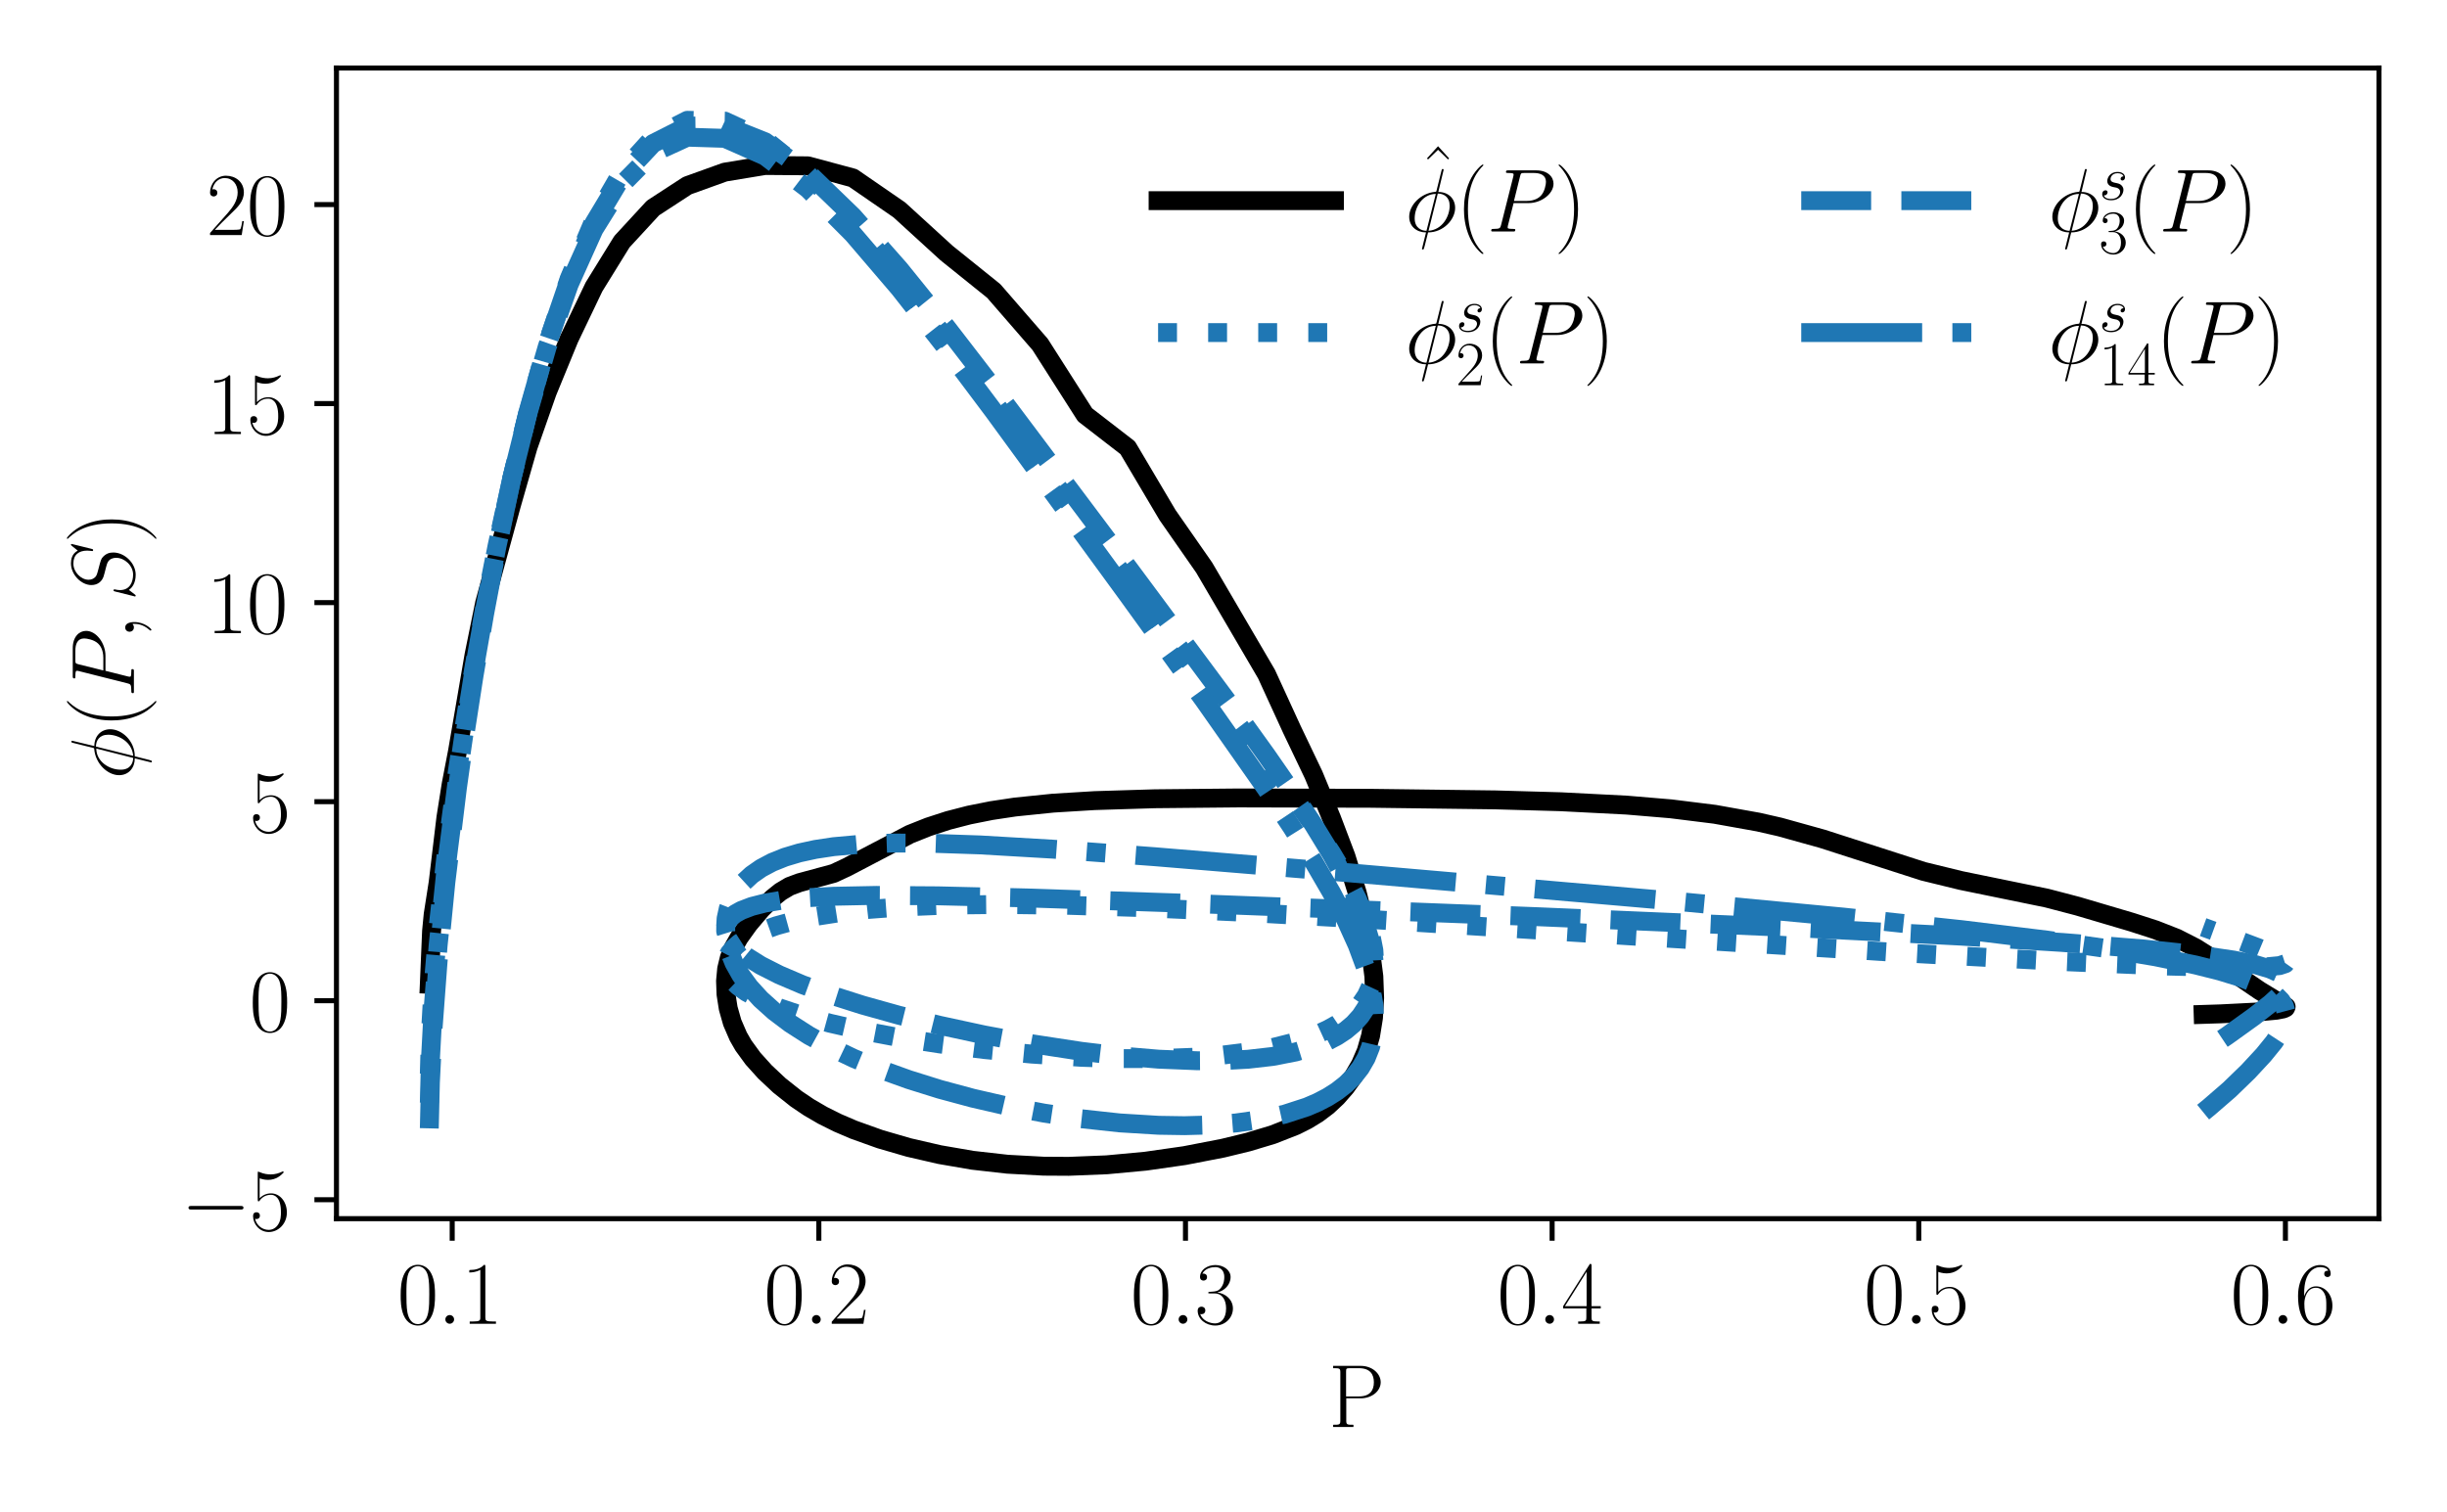 <?xml version="1.0" encoding="utf-8" standalone="no"?>
<!DOCTYPE svg PUBLIC "-//W3C//DTD SVG 1.1//EN"
  "http://www.w3.org/Graphics/SVG/1.1/DTD/svg11.dtd">
<svg xmlns:xlink="http://www.w3.org/1999/xlink" width="388.543pt" height="240.133pt" viewBox="0 0 388.543 240.133" xmlns="http://www.w3.org/2000/svg" version="1.1">
 <defs>
  <style type="text/css">*{stroke-linejoin: round; stroke-linecap: butt}</style>
 </defs>
 <g id="figure_1">
  <g id="patch_1">
   <path d="M 0 240.133 
L 388.543 240.133 
L 388.543 0 
L 0 0 
z
" style="fill: #ffffff"/>
  </g>
  <g id="axes_1">
   <g id="patch_2">
    <path d="M 53.424 193.537 
L 377.743 193.537 
L 377.743 10.8 
L 53.424 10.8 
z
" style="fill: #ffffff"/>
   </g>
   <g id="matplotlib.axis_1">
    <g id="xtick_1">
     <g id="line2d_1">
      <defs>
       <path id="m96bd1c5758" d="M 0 0 
L 0 3.5 
" style="stroke: #000000; stroke-width: 0.8"/>
      </defs>
      <g>
       <use xlink:href="#m96bd1c5758" x="71.802" y="193.537" style="stroke: #000000; stroke-width: 0.8"/>
      </g>
     </g>
     <g id="text_1">
      <!-- $\mathdefault{0.1}$ -->
      <g transform="translate(63.077 210.223) scale(0.14 -0.14)">
       <defs>
        <path id="CMR17-30" d="M 2688 2025 
C 2688 2416 2682 3080 2413 3591 
C 2176 4039 1798 4198 1466 4198 
C 1158 4198 768 4058 525 3597 
C 269 3118 243 2524 243 2025 
C 243 1661 250 1106 448 619 
C 723 -39 1216 -128 1466 -128 
C 1760 -128 2208 -7 2470 600 
C 2662 1042 2688 1559 2688 2025 
z
M 1466 -26 
C 1056 -26 813 325 723 812 
C 653 1188 653 1738 653 2096 
C 653 2588 653 2997 736 3387 
C 858 3929 1216 4096 1466 4096 
C 1728 4096 2067 3923 2189 3400 
C 2272 3036 2278 2607 2278 2096 
C 2278 1680 2278 1169 2202 792 
C 2067 95 1690 -26 1466 -26 
z
" transform="scale(0.016)"/>
        <path id="CMMI12-3a" d="M 1178 307 
C 1178 492 1024 619 870 619 
C 685 619 557 466 557 313 
C 557 128 710 0 864 0 
C 1050 0 1178 153 1178 307 
z
" transform="scale(0.016)"/>
        <path id="CMR17-31" d="M 1702 4058 
C 1702 4192 1696 4192 1606 4192 
C 1357 3916 979 3827 621 3827 
C 602 3827 570 3827 563 3808 
C 557 3795 557 3782 557 3648 
C 755 3648 1088 3686 1344 3839 
L 1344 461 
C 1344 236 1331 160 781 160 
L 589 160 
L 589 0 
C 896 0 1216 0 1523 0 
C 1830 0 2150 0 2458 0 
L 2458 160 
L 2266 160 
C 1715 160 1702 230 1702 458 
L 1702 4058 
z
" transform="scale(0.016)"/>
       </defs>
       <use xlink:href="#CMR17-30" transform="scale(0.996)"/>
       <use xlink:href="#CMMI12-3a" transform="translate(45.69 0) scale(0.996)"/>
       <use xlink:href="#CMR17-31" transform="translate(72.788 0) scale(0.996)"/>
      </g>
     </g>
    </g>
    <g id="xtick_2">
     <g id="line2d_2">
      <g>
       <use xlink:href="#m96bd1c5758" x="130.019" y="193.537" style="stroke: #000000; stroke-width: 0.8"/>
      </g>
     </g>
     <g id="text_2">
      <!-- $\mathdefault{0.2}$ -->
      <g transform="translate(121.294 210.223) scale(0.14 -0.14)">
       <defs>
        <path id="CMR17-32" d="M 2669 989 
L 2554 989 
C 2490 536 2438 459 2413 420 
C 2381 369 1920 369 1830 369 
L 602 369 
C 832 619 1280 1072 1824 1597 
C 2214 1967 2669 2402 2669 3035 
C 2669 3790 2067 4224 1395 4224 
C 691 4224 262 3604 262 3030 
C 262 2780 448 2748 525 2748 
C 589 2748 781 2787 781 3010 
C 781 3207 614 3264 525 3264 
C 486 3264 448 3258 422 3245 
C 544 3790 915 4058 1306 4058 
C 1862 4058 2227 3617 2227 3035 
C 2227 2479 1901 2000 1536 1584 
L 262 146 
L 262 0 
L 2515 0 
L 2669 989 
z
" transform="scale(0.016)"/>
       </defs>
       <use xlink:href="#CMR17-30" transform="scale(0.996)"/>
       <use xlink:href="#CMMI12-3a" transform="translate(45.69 0) scale(0.996)"/>
       <use xlink:href="#CMR17-32" transform="translate(72.788 0) scale(0.996)"/>
      </g>
     </g>
    </g>
    <g id="xtick_3">
     <g id="line2d_3">
      <g>
       <use xlink:href="#m96bd1c5758" x="188.236" y="193.537" style="stroke: #000000; stroke-width: 0.8"/>
      </g>
     </g>
     <g id="text_3">
      <!-- $\mathdefault{0.3}$ -->
      <g transform="translate(179.51 210.223) scale(0.14 -0.14)">
       <defs>
        <path id="CMR17-33" d="M 1414 2157 
C 1984 2157 2234 1662 2234 1090 
C 2234 320 1824 25 1453 25 
C 1114 25 563 194 390 693 
C 422 680 454 680 486 680 
C 640 680 755 782 755 948 
C 755 1133 614 1216 486 1216 
C 378 1216 211 1165 211 926 
C 211 335 787 -128 1466 -128 
C 2176 -128 2720 430 2720 1085 
C 2720 1707 2208 2157 1600 2227 
C 2086 2328 2554 2756 2554 3329 
C 2554 3820 2048 4179 1472 4179 
C 890 4179 378 3829 378 3329 
C 378 3110 544 3072 627 3072 
C 762 3072 877 3155 877 3321 
C 877 3486 762 3569 627 3569 
C 602 3569 570 3569 544 3557 
C 730 3959 1235 4032 1459 4032 
C 1683 4032 2106 3925 2106 3320 
C 2106 3143 2080 2828 1862 2550 
C 1670 2304 1453 2304 1242 2284 
C 1210 2284 1062 2269 1037 2269 
C 992 2263 966 2257 966 2208 
C 966 2163 973 2157 1101 2157 
L 1414 2157 
z
" transform="scale(0.016)"/>
       </defs>
       <use xlink:href="#CMR17-30" transform="scale(0.996)"/>
       <use xlink:href="#CMMI12-3a" transform="translate(45.69 0) scale(0.996)"/>
       <use xlink:href="#CMR17-33" transform="translate(72.788 0) scale(0.996)"/>
      </g>
     </g>
    </g>
    <g id="xtick_4">
     <g id="line2d_4">
      <g>
       <use xlink:href="#m96bd1c5758" x="246.452" y="193.537" style="stroke: #000000; stroke-width: 0.8"/>
      </g>
     </g>
     <g id="text_4">
      <!-- $\mathdefault{0.4}$ -->
      <g transform="translate(237.727 210.223) scale(0.14 -0.14)">
       <defs>
        <path id="CMR17-34" d="M 2150 4122 
C 2150 4256 2144 4256 2029 4256 
L 128 1254 
L 128 1088 
L 1779 1088 
L 1779 457 
C 1779 224 1766 160 1318 160 
L 1197 160 
L 1197 0 
C 1402 0 1747 0 1965 0 
C 2182 0 2528 0 2733 0 
L 2733 160 
L 2611 160 
C 2163 160 2150 224 2150 457 
L 2150 1088 
L 2803 1088 
L 2803 1254 
L 2150 1254 
L 2150 4122 
z
M 1798 3703 
L 1798 1254 
L 256 1254 
L 1798 3703 
z
" transform="scale(0.016)"/>
       </defs>
       <use xlink:href="#CMR17-30" transform="scale(0.996)"/>
       <use xlink:href="#CMMI12-3a" transform="translate(45.69 0) scale(0.996)"/>
       <use xlink:href="#CMR17-34" transform="translate(72.788 0) scale(0.996)"/>
      </g>
     </g>
    </g>
    <g id="xtick_5">
     <g id="line2d_5">
      <g>
       <use xlink:href="#m96bd1c5758" x="304.669" y="193.537" style="stroke: #000000; stroke-width: 0.8"/>
      </g>
     </g>
     <g id="text_5">
      <!-- $\mathdefault{0.5}$ -->
      <g transform="translate(295.944 210.223) scale(0.14 -0.14)">
       <defs>
        <path id="CMR17-35" d="M 730 3692 
C 794 3666 1056 3584 1325 3584 
C 1920 3584 2246 3911 2432 4100 
C 2432 4157 2432 4192 2394 4192 
C 2387 4192 2374 4192 2323 4163 
C 2099 4058 1837 3973 1517 3973 
C 1325 3973 1037 3999 723 4139 
C 653 4171 640 4171 634 4171 
C 602 4171 595 4164 595 4037 
L 595 2203 
C 595 2089 595 2057 659 2057 
C 691 2057 704 2070 736 2114 
C 941 2401 1222 2522 1542 2522 
C 1766 2522 2246 2382 2246 1289 
C 2246 1085 2246 715 2054 421 
C 1894 159 1645 25 1370 25 
C 947 25 518 320 403 814 
C 429 807 480 795 506 795 
C 589 795 749 840 749 1038 
C 749 1210 627 1280 506 1280 
C 358 1280 262 1190 262 1011 
C 262 454 704 -128 1382 -128 
C 2042 -128 2669 440 2669 1264 
C 2669 2030 2170 2624 1549 2624 
C 1222 2624 947 2503 730 2274 
L 730 3692 
z
" transform="scale(0.016)"/>
       </defs>
       <use xlink:href="#CMR17-30" transform="scale(0.996)"/>
       <use xlink:href="#CMMI12-3a" transform="translate(45.69 0) scale(0.996)"/>
       <use xlink:href="#CMR17-35" transform="translate(72.788 0) scale(0.996)"/>
      </g>
     </g>
    </g>
    <g id="xtick_6">
     <g id="line2d_6">
      <g>
       <use xlink:href="#m96bd1c5758" x="362.886" y="193.537" style="stroke: #000000; stroke-width: 0.8"/>
      </g>
     </g>
     <g id="text_6">
      <!-- $\mathdefault{0.6}$ -->
      <g transform="translate(354.16 210.223) scale(0.14 -0.14)">
       <defs>
        <path id="CMR17-36" d="M 678 2176 
C 678 3690 1395 4032 1811 4032 
C 1946 4032 2272 4009 2400 3776 
C 2298 3776 2106 3776 2106 3553 
C 2106 3381 2246 3323 2336 3323 
C 2394 3323 2566 3348 2566 3560 
C 2566 3954 2246 4179 1805 4179 
C 1043 4179 243 3390 243 1984 
C 243 253 966 -128 1478 -128 
C 2099 -128 2688 427 2688 1283 
C 2688 2081 2170 2662 1517 2662 
C 1126 2662 838 2407 678 1960 
L 678 2176 
z
M 1478 25 
C 691 25 691 1200 691 1436 
C 691 1896 909 2560 1504 2560 
C 1613 2560 1926 2560 2138 2120 
C 2253 1870 2253 1609 2253 1289 
C 2253 944 2253 690 2118 434 
C 1978 171 1773 25 1478 25 
z
" transform="scale(0.016)"/>
       </defs>
       <use xlink:href="#CMR17-30" transform="scale(0.996)"/>
       <use xlink:href="#CMMI12-3a" transform="translate(45.69 0) scale(0.996)"/>
       <use xlink:href="#CMR17-36" transform="translate(72.788 0) scale(0.996)"/>
      </g>
     </g>
    </g>
    <g id="text_7">
     <!-- P -->
     <g transform="translate(210.938 226.621) scale(0.14 -0.14)">
      <defs>
       <path id="CMR17-50" d="M 1267 2042 
L 2291 2042 
C 3117 2042 3718 2578 3718 3184 
C 3718 3791 3130 4352 2291 4352 
L 333 4352 
L 333 4186 
C 774 4186 845 4186 845 3899 
L 845 446 
C 845 160 774 160 333 160 
L 333 0 
C 518 0 858 0 1056 0 
C 1254 0 1594 0 1779 0 
L 1779 160 
C 1338 160 1267 160 1267 446 
L 1267 2042 
z
M 1254 2176 
L 1254 3938 
C 1254 4155 1267 4186 1523 4186 
L 2170 4186 
C 2995 4186 3232 3714 3232 3184 
C 3232 2604 2950 2176 2170 2176 
L 1254 2176 
z
" transform="scale(0.016)"/>
      </defs>
      <use xlink:href="#CMR17-50" transform="scale(0.996)"/>
     </g>
    </g>
   </g>
   <g id="matplotlib.axis_2">
    <g id="ytick_1">
     <g id="line2d_7">
      <defs>
       <path id="m9ee43b4788" d="M 0 0 
L -3.5 0 
" style="stroke: #000000; stroke-width: 0.8"/>
      </defs>
      <g>
       <use xlink:href="#m9ee43b4788" x="53.424" y="190.529" style="stroke: #000000; stroke-width: 0.8"/>
      </g>
     </g>
     <g id="text_8">
      <!-- $\mathdefault{−5}$ -->
      <g transform="translate(28.748 195.372) scale(0.14 -0.14)">
       <defs>
        <path id="CMSY10-0" d="M 4218 1472 
C 4326 1472 4442 1472 4442 1600 
C 4442 1728 4326 1728 4218 1728 
L 755 1728 
C 646 1728 531 1728 531 1600 
C 531 1472 646 1472 755 1472 
L 4218 1472 
z
" transform="scale(0.016)"/>
       </defs>
       <use xlink:href="#CMSY10-0" transform="scale(0.996)"/>
       <use xlink:href="#CMR17-35" transform="translate(77.487 0) scale(0.996)"/>
      </g>
     </g>
    </g>
    <g id="ytick_2">
     <g id="line2d_8">
      <g>
       <use xlink:href="#m9ee43b4788" x="53.424" y="158.92" style="stroke: #000000; stroke-width: 0.8"/>
      </g>
     </g>
     <g id="text_9">
      <!-- $\mathdefault{0}$ -->
      <g transform="translate(39.596 163.763) scale(0.14 -0.14)">
       <use xlink:href="#CMR17-30" transform="scale(0.996)"/>
      </g>
     </g>
    </g>
    <g id="ytick_3">
     <g id="line2d_9">
      <g>
       <use xlink:href="#m9ee43b4788" x="53.424" y="127.311" style="stroke: #000000; stroke-width: 0.8"/>
      </g>
     </g>
     <g id="text_10">
      <!-- $\mathdefault{5}$ -->
      <g transform="translate(39.596 132.154) scale(0.14 -0.14)">
       <use xlink:href="#CMR17-35" transform="scale(0.996)"/>
      </g>
     </g>
    </g>
    <g id="ytick_4">
     <g id="line2d_10">
      <g>
       <use xlink:href="#m9ee43b4788" x="53.424" y="95.703" style="stroke: #000000; stroke-width: 0.8"/>
      </g>
     </g>
     <g id="text_11">
      <!-- $\mathdefault{10}$ -->
      <g transform="translate(32.767 100.546) scale(0.14 -0.14)">
       <use xlink:href="#CMR17-31" transform="scale(0.996)"/>
       <use xlink:href="#CMR17-30" transform="translate(45.69 0) scale(0.996)"/>
      </g>
     </g>
    </g>
    <g id="ytick_5">
     <g id="line2d_11">
      <g>
       <use xlink:href="#m9ee43b4788" x="53.424" y="64.094" style="stroke: #000000; stroke-width: 0.8"/>
      </g>
     </g>
     <g id="text_12">
      <!-- $\mathdefault{15}$ -->
      <g transform="translate(32.767 68.937) scale(0.14 -0.14)">
       <use xlink:href="#CMR17-31" transform="scale(0.996)"/>
       <use xlink:href="#CMR17-35" transform="translate(45.69 0) scale(0.996)"/>
      </g>
     </g>
    </g>
    <g id="ytick_6">
     <g id="line2d_12">
      <g>
       <use xlink:href="#m9ee43b4788" x="53.424" y="32.485" style="stroke: #000000; stroke-width: 0.8"/>
      </g>
     </g>
     <g id="text_13">
      <!-- $\mathdefault{20}$ -->
      <g transform="translate(32.767 37.328) scale(0.14 -0.14)">
       <use xlink:href="#CMR17-32" transform="scale(0.996)"/>
       <use xlink:href="#CMR17-30" transform="translate(45.69 0) scale(0.996)"/>
      </g>
     </g>
    </g>
    <g id="text_14">
     <!-- $\phi(P, S)$ -->
     <g transform="translate(21.261 123.777) rotate(-90) scale(0.14 -0.14)">
      <defs>
       <path id="CMMI12-1e" d="M 2752 4390 
C 2752 4448 2707 4448 2688 4448 
C 2630 4448 2624 4435 2598 4326 
L 2253 2939 
C 2234 2856 2227 2849 2221 2843 
C 2214 2830 2170 2824 2157 2824 
C 1107 2734 301 1864 301 1057 
C 301 361 832 -64 1498 -64 
C 1446 -261 1402 -463 1350 -659 
C 1261 -995 1210 -1204 1210 -1229 
C 1210 -1241 1210 -1280 1274 -1280 
C 1293 -1280 1318 -1280 1331 -1254 
C 1344 -1241 1382 -1089 1408 -1008 
L 1645 -64 
C 2739 -64 3571 854 3571 1680 
C 3571 2343 3085 2816 2374 2816 
L 2752 4390 
z
M 2336 2701 
C 2758 2701 3181 2463 3181 1828 
C 3181 1097 2675 128 1677 50 
L 2336 2701 
z
M 1530 50 
C 1216 50 691 220 691 938 
C 691 1761 1274 2676 2195 2676 
L 1530 50 
z
" transform="scale(0.016)"/>
       <path id="CMR17-28" d="M 1958 -1561 
C 1958 -1555 1958 -1542 1939 -1523 
C 1645 -1224 858 -407 858 1581 
C 858 3569 1632 4379 1946 4697 
C 1946 4704 1958 4717 1958 4736 
C 1958 4755 1939 4768 1914 4768 
C 1843 4768 1299 4296 986 3594 
C 666 2887 576 2199 576 1588 
C 576 1128 621 351 1005 -471 
C 1312 -1135 1837 -1600 1914 -1600 
C 1946 -1600 1958 -1587 1958 -1561 
z
" transform="scale(0.016)"/>
       <path id="CMMI12-50" d="M 1894 2023 
L 2970 2023 
C 3853 2023 4736 2673 4736 3401 
C 4736 3898 4314 4352 3507 4352 
L 1530 4352 
C 1408 4352 1350 4352 1350 4231 
C 1350 4167 1408 4167 1504 4167 
C 1894 4167 1894 4116 1894 4046 
C 1894 4034 1894 3995 1869 3899 
L 1005 472 
C 947 249 934 185 486 185 
C 365 185 301 185 301 70 
C 301 0 358 0 397 0 
C 518 0 646 0 768 0 
L 1517 0 
C 1638 0 1773 0 1894 0 
C 1946 0 2016 0 2016 121 
C 2016 185 1958 185 1862 185 
C 1478 185 1472 230 1472 293 
C 1472 325 1478 369 1485 401 
L 1894 2023 
z
M 2355 3930 
C 2413 4167 2438 4167 2688 4167 
L 3322 4167 
C 3802 4167 4198 4013 4198 3535 
C 4198 3369 4115 2827 3821 2534 
C 3712 2419 3405 2176 2822 2176 
L 1920 2176 
L 2355 3930 
z
" transform="scale(0.016)"/>
       <path id="CMMI12-3b" d="M 1248 -31 
C 1248 343 1126 619 864 619 
C 659 619 557 453 557 313 
C 557 172 653 0 870 0 
C 954 0 1024 26 1082 83 
C 1094 96 1101 96 1107 96 
C 1120 96 1120 5 1120 -27 
C 1120 -240 1082 -659 710 -1080 
C 640 -1157 640 -1170 640 -1183 
C 640 -1216 672 -1248 704 -1248 
C 755 -1248 1248 -771 1248 -31 
z
" transform="scale(0.016)"/>
       <path id="CMMI12-53" d="M 4064 4423 
C 4064 4480 4019 4480 4006 4480 
C 3981 4480 3974 4474 3898 4378 
C 3859 4333 3597 4001 3590 3995 
C 3379 4410 2957 4480 2688 4480 
C 1875 4480 1139 3743 1139 3025 
C 1139 2549 1427 2269 1741 2161 
C 1811 2135 2189 2033 2381 1989 
C 2707 1900 2790 1875 2925 1735 
C 2950 1703 3078 1557 3078 1258 
C 3078 667 2528 57 1888 57 
C 1363 57 781 280 781 991 
C 781 1112 806 1265 826 1328 
C 826 1348 832 1378 832 1391 
C 832 1417 819 1449 768 1449 
C 710 1449 704 1436 678 1328 
L 352 24 
C 352 18 326 -64 326 -71 
C 326 -128 378 -128 390 -128 
C 416 -128 422 -122 499 -26 
L 794 356 
C 947 126 1280 -128 1875 -128 
C 2701 -128 3456 666 3456 1460 
C 3456 1728 3392 1963 3149 2197 
C 3014 2331 2899 2363 2310 2516 
C 1882 2630 1824 2649 1709 2751 
C 1600 2858 1517 3011 1517 3227 
C 1517 3761 2061 4308 2669 4308 
C 3296 4308 3590 3926 3590 3323 
C 3590 3158 3558 2986 3558 2961 
C 3558 2903 3610 2903 3629 2903 
C 3686 2903 3693 2922 3718 3024 
L 4064 4423 
z
" transform="scale(0.016)"/>
       <path id="CMR17-29" d="M 1683 1581 
C 1683 2040 1638 2817 1254 3639 
C 947 4303 422 4768 346 4768 
C 326 4768 301 4761 301 4729 
C 301 4717 307 4710 314 4697 
C 621 4378 1402 3568 1402 1584 
C 1402 -407 627 -1217 314 -1537 
C 307 -1549 301 -1556 301 -1568 
C 301 -1600 326 -1600 346 -1600 
C 416 -1600 960 -1128 1274 -426 
C 1594 281 1683 969 1683 1581 
z
" transform="scale(0.016)"/>
      </defs>
      <use xlink:href="#CMMI12-1e" transform="scale(0.996)"/>
      <use xlink:href="#CMR17-28" transform="translate(57.734 0) scale(0.996)"/>
      <use xlink:href="#CMMI12-50" transform="translate(93.015 0) scale(0.996)"/>
      <use xlink:href="#CMMI12-3b" transform="translate(158.602 0) scale(0.996)"/>
      <use xlink:href="#CMMI12-53" transform="translate(202.303 0) scale(0.996)"/>
      <use xlink:href="#CMR17-29" transform="translate(268.098 0) scale(0.996)"/>
     </g>
    </g>
   </g>
   <g id="line2d_13">
    <path d="M 68.166 156.314 
L 68.524 147.869 
L 68.78 145.21 
L 69.563 140.198 
L 70.801 129.831 
L 71.635 124.557 
L 72.64 119.33 
L 75.267 104.013 
L 76.947 95.765 
L 81.203 80.212 
L 83.852 70.969 
L 86.898 62.272 
L 90.375 53.802 
L 94.318 45.557 
L 98.751 38.383 
L 103.69 33.027 
L 109.138 29.477 
L 115.079 27.338 
L 121.482 26.282 
L 128.291 26.336 
L 135.428 28.257 
L 142.798 33.333 
L 150.291 40.177 
L 157.784 46.205 
L 165.154 54.694 
L 172.282 65.872 
L 179.058 71.107 
L 185.389 81.798 
L 191.205 90.145 
L 201.101 107.051 
L 205.142 115.862 
L 208.577 123.052 
L 211.429 129.951 
L 213.727 136.011 
L 215.506 141.785 
L 216.807 147.021 
L 217.673 151.372 
L 218.147 155.069 
L 218.272 158.465 
L 218.086 161.64 
L 217.628 164.486 
L 216.929 166.929 
L 216.021 169.029 
L 214.931 170.908 
L 213.684 172.644 
L 212.301 174.231 
L 210.801 175.633 
L 209.201 176.841 
L 207.515 177.871 
L 205.756 178.755 
L 202.062 180.204 
L 198.189 181.368 
L 194.197 182.339 
L 188.076 183.524 
L 181.896 184.408 
L 175.741 184.981 
L 169.682 185.224 
L 165.727 185.2 
L 159.961 184.888 
L 154.438 184.264 
L 149.202 183.363 
L 144.291 182.231 
L 139.738 180.908 
L 135.567 179.415 
L 133.008 178.318 
L 130.629 177.132 
L 128.433 175.853 
L 126.421 174.493 
L 123.742 172.363 
L 121.464 170.223 
L 119.572 168.124 
L 118.048 166.032 
L 117.228 164.606 
L 116.273 162.396 
L 115.63 160.13 
L 115.279 157.894 
L 115.202 155.781 
L 115.382 153.848 
L 115.807 152.096 
L 116.468 150.474 
L 117.361 148.903 
L 118.908 146.747 
L 120.871 144.428 
L 122.627 142.669 
L 123.938 141.611 
L 125.368 140.762 
L 126.92 140.18 
L 132.366 138.706 
L 134.465 137.727 
L 144.47 132.487 
L 147.412 131.317 
L 150.545 130.298 
L 153.879 129.437 
L 157.421 128.731 
L 161.176 128.166 
L 167.226 127.546 
L 173.793 127.145 
L 183.373 126.85 
L 196.683 126.721 
L 217.674 126.776 
L 237.478 127.031 
L 247.809 127.323 
L 258.29 127.859 
L 265.3 128.448 
L 272.284 129.317 
L 279.202 130.557 
L 282.623 131.338 
L 289.364 133.213 
L 305.395 138.375 
L 311.382 139.837 
L 325.017 142.631 
L 329.878 143.903 
L 338.501 146.452 
L 342.253 147.666 
L 345.634 148.992 
L 348.652 150.533 
L 351.316 152.217 
L 358.793 157.316 
L 363.001 159.876 
L 362.927 160.047 
L 362.569 160.219 
L 361.478 160.432 
L 358.546 160.706 
L 352.609 161.007 
L 349.823 161.096 
L 349.823 161.096 
" clip-path="url(#p7e644b8ec2)" style="fill: none; stroke: #000000; stroke-width: 3; stroke-linecap: square"/>
   </g>
   <g id="line2d_14">
    <path d="M 68.166 170.535 
L 68.343 164.135 
L 68.78 156.485 
L 69.563 147.248 
L 70.801 136.023 
L 72.64 122.375 
L 73.842 114.519 
L 75.267 105.937 
L 76.947 96.639 
L 78.913 86.679 
L 81.203 76.185 
L 83.852 65.377 
L 86.898 54.587 
L 90.375 44.267 
L 94.318 34.973 
L 98.751 27.315 
L 103.69 21.876 
L 109.138 19.106 
L 115.079 19.232 
L 121.482 22.2 
L 128.291 27.694 
L 135.428 35.202 
L 142.798 44.118 
L 150.291 53.848 
L 179.058 92.189 
L 205.142 126.244 
L 208.577 131.109 
L 211.429 135.443 
L 213.727 139.3 
L 215.506 142.728 
L 216.807 145.775 
L 217.673 148.484 
L 218.147 150.893 
L 218.272 153.035 
L 218.086 154.94 
L 217.628 156.635 
L 216.929 158.142 
L 216.021 159.482 
L 214.931 160.672 
L 213.684 161.73 
L 212.301 162.667 
L 210.801 163.497 
L 209.201 164.23 
L 205.756 165.443 
L 202.062 166.37 
L 198.189 167.06 
L 194.197 167.553 
L 190.128 167.882 
L 183.957 168.12 
L 177.785 168.112 
L 171.687 167.908 
L 163.781 167.396 
L 156.249 166.671 
L 149.202 165.783 
L 142.732 164.772 
L 136.914 163.67 
L 131.796 162.503 
L 127.404 161.291 
L 123.742 160.054 
L 120.791 158.806 
L 118.516 157.56 
L 117.228 156.632 
L 116.273 155.715 
L 115.63 154.811 
L 115.279 153.922 
L 115.202 153.052 
L 115.382 152.202 
L 115.807 151.374 
L 116.468 150.572 
L 117.361 149.796 
L 118.908 148.809 
L 120.871 147.881 
L 123.268 147.021 
L 126.128 146.235 
L 129.49 145.535 
L 133.397 144.928 
L 137.904 144.426 
L 143.069 144.039 
L 150.545 143.731 
L 159.272 143.635 
L 169.357 143.762 
L 180.889 144.117 
L 196.683 144.833 
L 217.674 146.018 
L 258.29 148.593 
L 302.302 151.329 
L 327.491 152.7 
L 343.99 153.412 
L 353.644 153.65 
L 359.413 153.586 
L 361.958 153.346 
L 362.855 153.053 
L 363.001 152.847 
L 362.927 152.625 
L 362.569 152.309 
L 361.478 151.721 
L 358.769 150.589 
L 351.446 147.829 
L 349.823 147.237 
L 349.823 147.237 
" clip-path="url(#p7e644b8ec2)" style="fill: none; stroke-dasharray: 3,4.95; stroke-dashoffset: 0; stroke: #1f77b4; stroke-width: 3"/>
   </g>
   <g id="line2d_15">
    <path d="M 68.166 179.193 
L 68.343 171.86 
L 68.78 163.125 
L 69.563 152.658 
L 70.801 140.086 
L 72.64 125.05 
L 73.842 116.525 
L 75.267 107.323 
L 76.947 97.484 
L 78.913 87.092 
L 81.203 76.306 
L 83.852 65.367 
L 86.898 54.611 
L 90.375 44.468 
L 94.318 35.439 
L 98.751 28.051 
L 103.69 22.794 
L 109.138 20.034 
L 115.079 19.954 
L 121.482 22.513 
L 128.291 27.453 
L 135.428 34.355 
L 142.798 42.705 
L 150.291 51.98 
L 157.784 61.702 
L 179.058 90.055 
L 196.452 113.479 
L 201.101 119.946 
L 205.142 125.771 
L 208.577 130.994 
L 211.429 135.664 
L 213.727 139.83 
L 215.506 143.536 
L 216.807 146.828 
L 217.673 149.748 
L 218.147 152.335 
L 218.272 154.624 
L 218.086 156.647 
L 217.628 158.43 
L 216.929 159.999 
L 216.021 161.377 
L 214.931 162.582 
L 213.684 163.634 
L 212.301 164.546 
L 210.801 165.333 
L 209.201 166.007 
L 205.756 167.059 
L 202.062 167.776 
L 198.189 168.218 
L 194.197 168.432 
L 190.128 168.457 
L 183.957 168.207 
L 177.785 167.686 
L 171.687 166.958 
L 163.781 165.75 
L 156.249 164.351 
L 149.202 162.829 
L 142.732 161.234 
L 136.914 159.607 
L 131.796 157.979 
L 127.404 156.375 
L 123.742 154.815 
L 120.791 153.316 
L 118.516 151.891 
L 116.873 150.55 
L 116.025 149.604 
L 115.482 148.713 
L 115.224 147.877 
L 115.234 147.1 
L 115.497 146.381 
L 116.002 145.722 
L 116.74 145.122 
L 117.709 144.581 
L 119.359 143.95 
L 121.428 143.422 
L 123.938 142.993 
L 127.744 142.592 
L 132.366 142.333 
L 139.131 142.199 
L 148.954 142.265 
L 163.136 142.603 
L 188.52 143.455 
L 244.343 145.589 
L 286.013 147.37 
L 311.382 148.664 
L 327.491 149.673 
L 340.424 150.708 
L 348.652 151.585 
L 354.686 152.471 
L 358.11 153.184 
L 360.472 153.899 
L 361.659 154.436 
L 362.429 154.974 
L 362.855 155.51 
L 363.001 156.046 
L 362.927 156.58 
L 362.569 157.29 
L 361.833 158.171 
L 360.495 159.393 
L 357.874 161.444 
L 353.536 164.557 
L 349.823 167.035 
L 349.823 167.035 
" clip-path="url(#p7e644b8ec2)" style="fill: none; stroke-dasharray: 11.1,4.8; stroke-dashoffset: 0; stroke: #1f77b4; stroke-width: 3"/>
   </g>
   <g id="line2d_16">
    <path d="M 68.166 175.143 
L 68.343 168.33 
L 68.78 160.12 
L 69.563 150.181 
L 70.801 138.14 
L 72.64 123.636 
L 73.842 115.378 
L 75.267 106.443 
L 76.947 96.869 
L 78.913 86.742 
L 81.203 76.221 
L 83.852 65.546 
L 86.898 55.054 
L 90.375 45.173 
L 94.318 36.405 
L 98.751 29.279 
L 103.69 24.283 
L 109.138 21.786 
L 115.079 21.97 
L 121.482 24.793 
L 128.291 30 
L 135.428 37.168 
L 142.798 45.784 
L 150.291 55.325 
L 157.784 65.311 
L 179.058 94.446 
L 191.205 111.239 
L 201.101 125.335 
L 205.142 131.402 
L 208.577 136.863 
L 211.429 141.768 
L 213.727 146.164 
L 215.506 150.095 
L 216.807 153.609 
L 217.673 156.747 
L 218.147 159.548 
L 218.272 162.045 
L 218.086 164.272 
L 217.628 166.254 
L 216.929 168.017 
L 216.021 169.583 
L 214.931 170.971 
L 213.684 172.2 
L 212.301 173.284 
L 210.801 174.236 
L 209.201 175.069 
L 207.515 175.795 
L 203.935 176.958 
L 200.144 177.789 
L 196.205 178.342 
L 192.17 178.658 
L 188.076 178.769 
L 183.957 178.705 
L 177.785 178.327 
L 171.687 177.665 
L 165.727 176.765 
L 159.961 175.666 
L 154.438 174.397 
L 149.202 172.984 
L 144.291 171.449 
L 139.738 169.81 
L 135.567 168.085 
L 131.796 166.289 
L 128.433 164.438 
L 125.483 162.545 
L 122.939 160.625 
L 120.791 158.691 
L 119.024 156.757 
L 117.619 154.836 
L 116.555 152.941 
L 115.811 151.084 
L 115.365 149.277 
L 115.198 147.533 
L 115.294 145.862 
L 115.639 144.274 
L 116.222 142.779 
L 117.038 141.385 
L 118.083 140.098 
L 119.359 138.925 
L 120.871 137.871 
L 122.627 136.939 
L 124.638 136.131 
L 126.92 135.448 
L 129.49 134.891 
L 132.366 134.457 
L 136.718 134.068 
L 141.713 133.886 
L 147.412 133.902 
L 155.624 134.18 
L 167.226 134.857 
L 183.373 136.055 
L 214.521 138.636 
L 265.3 143.054 
L 292.674 145.641 
L 311.382 147.627 
L 325.017 149.292 
L 334.375 150.622 
L 342.253 151.945 
L 348.652 153.256 
L 352.521 154.23 
L 355.652 155.194 
L 358.11 156.147 
L 359.971 157.088 
L 361.313 158.016 
L 362.214 158.932 
L 362.747 159.833 
L 362.98 160.72 
L 362.973 161.592 
L 362.682 162.731 
L 362.157 163.842 
L 361.099 165.458 
L 359.429 167.516 
L 356.971 170.168 
L 353.998 173.049 
L 350.749 175.863 
L 349.823 176.617 
L 349.823 176.617 
" clip-path="url(#p7e644b8ec2)" style="fill: none; stroke-dasharray: 19.2,4.8,3,4.8; stroke-dashoffset: 0; stroke: #1f77b4; stroke-width: 3"/>
   </g>
   <g id="patch_3">
    <path d="M 53.424 193.537 
L 53.424 10.8 
" style="fill: none; stroke: #000000; stroke-width: 0.8; stroke-linejoin: miter; stroke-linecap: square"/>
   </g>
   <g id="patch_4">
    <path d="M 377.743 193.537 
L 377.743 10.8 
" style="fill: none; stroke: #000000; stroke-width: 0.8; stroke-linejoin: miter; stroke-linecap: square"/>
   </g>
   <g id="patch_5">
    <path d="M 53.424 193.537 
L 377.743 193.537 
" style="fill: none; stroke: #000000; stroke-width: 0.8; stroke-linejoin: miter; stroke-linecap: square"/>
   </g>
   <g id="patch_6">
    <path d="M 53.424 10.8 
L 377.743 10.8 
" style="fill: none; stroke: #000000; stroke-width: 0.8; stroke-linejoin: miter; stroke-linecap: square"/>
   </g>
   <g id="legend_1">
    <g id="line2d_17">
     <path d="M 183.886 31.866 
L 197.886 31.866 
L 211.886 31.866 
" style="fill: none; stroke: #000000; stroke-width: 3; stroke-linecap: square"/>
    </g>
    <g id="text_15">
     <!-- $\hat{\phi}(P)$ -->
     <g transform="translate(223.086 36.766) scale(0.14 -0.14)">
      <defs>
       <path id="CMR17-5e" d="M 1466 4421 
L 678 3555 
L 755 3478 
L 1466 4166 
L 2176 3478 
L 2253 3555 
L 1466 4421 
z
" transform="scale(0.016)"/>
      </defs>
      <use xlink:href="#CMR17-5e" transform="translate(14.151 26.297) scale(0.996)"/>
      <use xlink:href="#CMMI12-1e" transform="scale(0.996)"/>
      <use xlink:href="#CMR17-28" transform="translate(57.734 0) scale(0.996)"/>
      <use xlink:href="#CMMI12-50" transform="translate(93.015 0) scale(0.996)"/>
      <use xlink:href="#CMR17-29" transform="translate(169.441 0) scale(0.996)"/>
     </g>
    </g>
    <g id="line2d_18">
     <path d="M 183.886 52.814 
L 197.886 52.814 
L 211.886 52.814 
" style="fill: none; stroke-dasharray: 3,4.95; stroke-dashoffset: 0; stroke: #1f77b4; stroke-width: 3"/>
    </g>
    <g id="text_16">
     <!-- $\phi^s_2(P)$ -->
     <g transform="translate(223.086 57.714) scale(0.14 -0.14)">
      <defs>
       <path id="CMMI12-73" d="M 1459 1280 
C 1568 1261 1741 1223 1779 1216 
C 1862 1192 2150 1090 2150 783 
C 2150 586 1971 70 1229 70 
C 1094 70 614 70 486 436 
C 742 404 870 603 870 745 
C 870 880 781 950 653 950 
C 512 950 326 841 326 552 
C 326 173 710 -64 1222 -64 
C 2195 -64 2483 651 2483 984 
C 2483 1079 2483 1258 2278 1462 
C 2118 1616 1965 1648 1619 1718 
C 1446 1756 1171 1814 1171 2101 
C 1171 2229 1286 2689 1894 2689 
C 2163 2689 2426 2589 2490 2368 
C 2208 2368 2195 2125 2195 2119 
C 2195 1984 2317 1946 2374 1946 
C 2464 1946 2643 2015 2643 2281 
C 2643 2545 2400 2816 1901 2816 
C 1062 2816 838 2160 838 1899 
C 838 1414 1312 1312 1459 1280 
z
" transform="scale(0.016)"/>
      </defs>
      <use xlink:href="#CMMI12-1e" transform="scale(0.996)"/>
      <use xlink:href="#CMMI12-73" transform="translate(57.734 36.154) scale(0.697)"/>
      <use xlink:href="#CMR17-32" transform="translate(57.734 -24.74) scale(0.697)"/>
      <use xlink:href="#CMR17-28" transform="translate(90.397 0) scale(0.996)"/>
      <use xlink:href="#CMMI12-50" transform="translate(125.678 0) scale(0.996)"/>
      <use xlink:href="#CMR17-29" transform="translate(202.104 0) scale(0.996)"/>
     </g>
    </g>
    <g id="line2d_19">
     <path d="M 286.006 31.866 
L 300.006 31.866 
L 314.006 31.866 
" style="fill: none; stroke-dasharray: 11.1,4.8; stroke-dashoffset: 0; stroke: #1f77b4; stroke-width: 3"/>
    </g>
    <g id="text_17">
     <!-- $\phi^s_{3}(P)$ -->
     <g transform="translate(325.206 36.766) scale(0.14 -0.14)">
      <use xlink:href="#CMMI12-1e" transform="scale(0.996)"/>
      <use xlink:href="#CMMI12-73" transform="translate(57.734 36.154) scale(0.697)"/>
      <use xlink:href="#CMR17-33" transform="translate(57.734 -24.74) scale(0.697)"/>
      <use xlink:href="#CMR17-28" transform="translate(90.397 0) scale(0.996)"/>
      <use xlink:href="#CMMI12-50" transform="translate(125.678 0) scale(0.996)"/>
      <use xlink:href="#CMR17-29" transform="translate(202.104 0) scale(0.996)"/>
     </g>
    </g>
    <g id="line2d_20">
     <path d="M 286.006 52.814 
L 300.006 52.814 
L 314.006 52.814 
" style="fill: none; stroke-dasharray: 19.2,4.8,3,4.8; stroke-dashoffset: 0; stroke: #1f77b4; stroke-width: 3"/>
    </g>
    <g id="text_18">
     <!-- $\phi^s_{14}(P)$ -->
     <g transform="translate(325.206 57.714) scale(0.14 -0.14)">
      <use xlink:href="#CMMI12-1e" transform="scale(0.996)"/>
      <use xlink:href="#CMMI12-73" transform="translate(57.734 36.154) scale(0.697)"/>
      <use xlink:href="#CMR17-31" transform="translate(57.734 -24.74) scale(0.697)"/>
      <use xlink:href="#CMR17-34" transform="translate(89.717 -24.74) scale(0.697)"/>
      <use xlink:href="#CMR17-28" transform="translate(122.199 0) scale(0.996)"/>
      <use xlink:href="#CMMI12-50" transform="translate(157.479 0) scale(0.996)"/>
      <use xlink:href="#CMR17-29" transform="translate(233.905 0) scale(0.996)"/>
     </g>
    </g>
   </g>
  </g>
 </g>
 <defs>
  <clipPath id="p7e644b8ec2">
   <rect x="53.424" y="10.8" width="324.319" height="182.737"/>
  </clipPath>
 </defs>
</svg>
